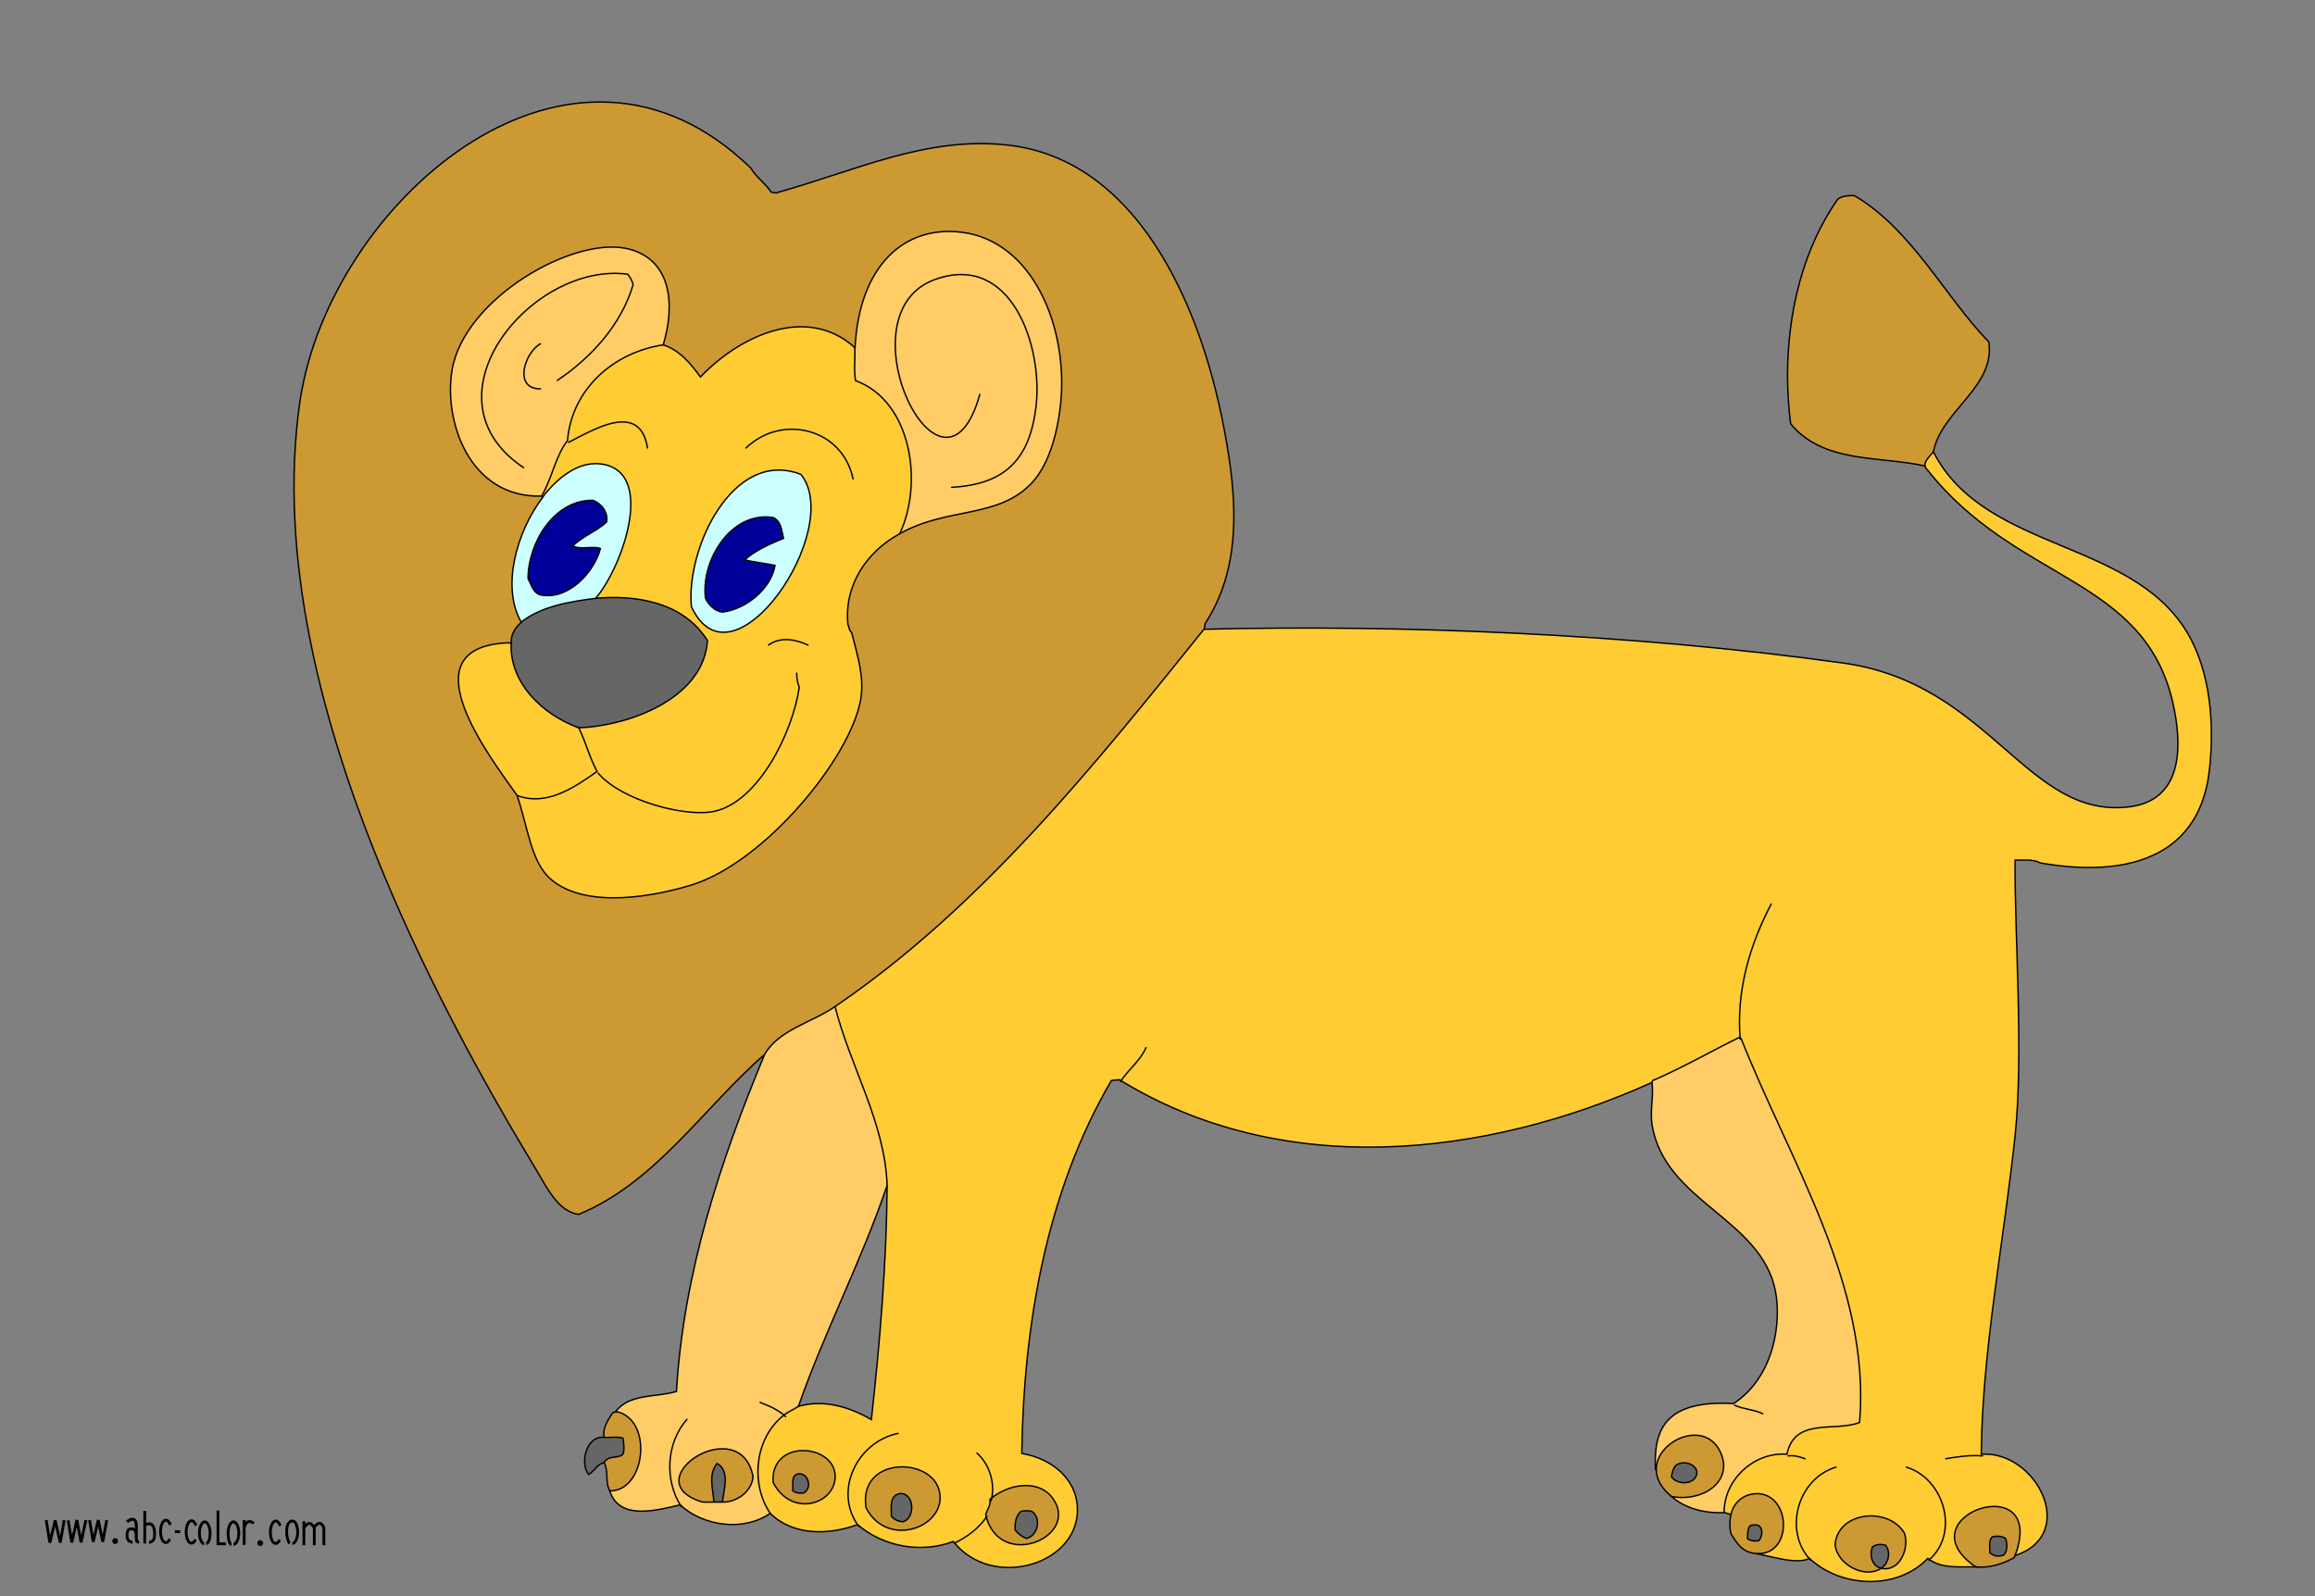 <?xml version="1.0" encoding="utf-8"?>
<!-- Generator: Adobe Illustrator 15.0.2, SVG Export Plug-In . SVG Version: 6.00 Build 0)  -->
<!DOCTYPE svg PUBLIC "-//W3C//DTD SVG 1.1//EN" "http://www.w3.org/Graphics/SVG/1.1/DTD/svg11.dtd">
<svg version="1.1" id="Layer_x5F_www.ABC-color.com"
	 xmlns="http://www.w3.org/2000/svg" xmlns:xlink="http://www.w3.org/1999/xlink" x="0px" y="0px" width="822px" height="567px"
	 viewBox="0 0 822 567" enable-background="new 0 0 822 567" xml:space="preserve">
<rect x="0" y="0" width="822" height="567" fill="#808080" stroke="none"/>
<rect display="none" fill="#FFFFFF" width="822" height="567"/>
<polyline fill="none" stroke="#000000" points="16.4,539.9 17.7,547.9 19.6,540 21.4,547.9 22.8,539.9 "/>
<polyline fill="none" stroke="#000000" points="24.2,540 25.5,547.8 27.3,539.9 28.8,547.8 30.5,539.9 "/>
<polyline fill="none" stroke="#000000" points="31.8,539.9 33.1,547.6 34.9,539.9 36.5,547.6 37.9,539.9 "/>
<line fill="none" stroke="#000000" x1="51.4" y1="536.6" x2="51.4" y2="548.2"/>
<line fill="none" stroke="#000000" x1="62.1" y1="544" x2="64" y2="544"/>
<polyline fill="none" stroke="#000000" points="77.4,536.5 77.4,548.3 80.2,548.3 "/>
<path fill="none" stroke="#000000" d="M69.4,546.8c-0.3,0.8-0.9,1.3-1.4,1.3c-1.1,0-1.9-1.8-1.9-4c0-2.199,0.9-4,1.9-4
	c0.7,0,1.2,0.7,1.6,1.7"/>
<path fill="none" stroke="#000000" d="M72.5,548.3c-0.9,0-1.7-1.899-1.7-3.8c0-2.2,0.9-4,1.9-4s1.9,1.8,1.9,4s-0.6,3.7-1.4,3.7"/>
<path fill="none" stroke="#000000" d="M60.3,546.6c-0.4,0.801-0.9,1.301-1.4,1.301c-1.1,0-1.9-1.801-1.9-4c0-2.2,0.9-4,1.9-4
	c0.7,0,1.2,0.699,1.6,1.699"/>
<path fill="none" stroke="#000000" d="M51.4,541.8c0.3-0.6,1.3-0.6,1.8-0.6c0.7,0,1.7,1,1.7,3.3c0,1.3,0,2.3-0.9,2.9
	c-0.2,0.199-0.8,0.399-1.1,0.399"/>
<path fill="none" stroke="#000000" stroke-width="1.058" d="M45.1,540.5c0,0,3.6-3.2,3.3,2.4c0,0-0.1,3.5,0.1,4.399
	c0.1,0.4,0.9,0.4,0.9,0.4"/>
<path fill="none" stroke="#000000" d="M40.9,547.9c0.7,0,0.7-1.101,0-1.101C40.2,546.8,40.2,547.9,40.9,547.9L40.9,547.9z"/>
<path fill="none" stroke="#000000" d="M82.2,548.5c-0.8,0-1.2-2.2-1.2-4c0-2.2,0.9-4,1.9-4s1.9,1.8,1.9,4s-0.9,4-1.9,4"/>
<line fill="none" stroke="#000000" x1="86.7" y1="539.9" x2="86.7" y2="548.7"/>
<path fill="none" stroke="#000000" d="M90.1,541.1c0,0-2.2-2.3-3.4,1.4"/>
<line fill="none" stroke="#000000" x1="107.9" y1="540.3" x2="107.9" y2="548.8"/>
<path fill="none" stroke="#000000" d="M111.6,548.8v-6c0,0-1.5-3.899-3.7,0"/>
<path fill="none" stroke="#000000" d="M115,548.8v-6.1c0,0-1-3.601-3.5-0.2"/>
<path fill="none" stroke="#000000" d="M99.3,546.9c-0.3,0.8-0.9,1.3-1.4,1.3c-1.1,0-1.9-1.8-1.9-4s0.9-4,1.9-4
	c0.7,0,1.2,0.7,1.6,1.7"/>
<path fill="none" stroke="#000000" d="M102.9,548.1c-1.1-0.5-2.2-7.699,0.9-7.899c1.1-0.101,1.9,1.8,1.9,4s-0.9,4-1.9,4"/>
<path fill="none" stroke="#000000" d="M92.4,548.6c0.7,0,0.7-1.1,0-1.1C91.7,547.5,91.7,548.6,92.4,548.6L92.4,548.6z"/>
<path fill="none" stroke="#000000" d="M48.4,544.4c-0.3-0.601-0.6-1.4-1.7-1.4c-0.7,0-1.6,0.1-1.6,2.4c0,1.3,0.5,1.8,0.9,2
	c0.2,0.1,0.8,0.399,1.1,0.399"/>
<g id="XMLID_1_">
	<g>
		<path fill="#FFCC33" d="M778.2,227.5c7.5,14.8,7.8,33,6.3,46c-1.5,13.5-7.2,22.5-15.8,28c-10.9,6.9-26.4,8.1-44.2,5
			c-2.8-1.5-6-0.9-9-1c-0.2,26.3,3.1,68.7,0,98c-4,37.6-11.7,76.4-12,113c19.5-1.4,34.8,28.5,12,36c11.8-31.6-40.3-14.1-14,4
			c-5.8-0.1-12.1,0.8-17-3c-10.9,11.4-30.8,10.5-42,0c-4.6,2.4-14.3-1-19.5-1.8c13.9,1.7,13.3-21.601,0.5-21.2
			c-3.2,0.1-7.6,2-8.9,7.4l-2.399-0.7c-0.101-11.7,10.7-21.601,22.3-20.7c2.7-13.3,17.3-7.8,25.8-11.3
			c4-48.601-24.7-92.4-42.1-136.4c-0.2-0.1-0.5-0.2-0.7-0.3c-10.2,5-20.2,10.8-30.7,15.3c-0.1,0.2-0.2,0.5-0.3,0.7
			c-59.2,26.7-131.2,34.6-189-1c-1,0.1-2,0.1-2.9,0.3c-23.199,39.7-31.1,86.9-31.8,132.4c11.3,2,18.9,9.3,19.7,18.3
			c1.9,20.9-30,30.8-44,13c-11.4,4.3-24.8,1.9-34-6c-10.1,3.7-22.8,4.1-31-4c-7.2-10.6-5.5-27,5-35c1.5-1.2,3.4-1.9,5-3
			c8.9-2.6,18.2,0.2,25.9,4.7c3-27,5.399-55.601,5.6-83.2c-0.8-22.4-13.1-42.1-18.5-63.5c51.9-35.3,92.2-85.8,131-134
			c68.8-1.7,151.5,1.5,227,12c52.5,7.3,65.3,56,102,51c18.9-2.6,18.4-22.2,15-37c-10.3-44.8-55.6-42.6-87.2-82.7
			c-0.399-0.3-0.6-0.8-0.8-1.3c-0.2-1.7,1.5-3.3,3-5C705.1,196.9,759.6,191.1,778.2,227.5z M668,557c6.5,1.5,10.1-7.1,8.2-12.5
			c-5.601-9.4-23.5-7.8-24.601,4C652.2,555.7,662.2,560.9,668,557z M350,538c4.8,20.5,34.7,7.5,23.3-6.5c-4.8-5.8-14.899-4.8-21.8,1
			C351.9,534.6,350.5,536.1,350,538z M307.5,535.5c7.9,15.4,30.3,6.1,25.7-7C329.3,517.4,304.8,517.7,307.5,535.5z M274.5,526.5
			c6.8,13.1,23,7.4,22-3C295.4,512.7,273.5,511.2,274.5,526.5z"/>
		<path fill="#CC9933" d="M701.5,556.5c-26.3-18.1,25.8-35.6,14-4c-0.1,0.2-0.2,0.5-0.3,0.7C711.1,555.5,706.5,557,701.5,556.5z
			 M711.5,552.3c1.4-1.5,1.2-4,0.7-5.8c-1.3-1-3.101-1-4.7-0.7c-1.6,1.4-0.8,3.8-1,5.7C708.2,552.9,709.8,552.9,711.5,552.3z"/>
		<path fill="#666666" d="M712.2,546.5c0.5,1.8,0.7,4.3-0.7,5.8c-1.7,0.601-3.3,0.7-5-0.8c0.2-1.9-0.6-4.3,1-5.7
			C709.1,545.4,710.9,545.5,712.2,546.5z"/>
		<path fill="#CC9933" d="M706.2,121.5c1.1,7.9-2.9,13.8-7.601,19.6c-4.899,6-10.699,11.9-12.1,19.4c-1.5,1.7-3.2,3.3-3,5
			c-16-3.6-36.1-0.8-47.7-15c-0.7-5.7-1.1-11.6-1.1-17.5c0.1-22,5.399-44.5,17.8-62.2c1.7-1.3,3.9-1.4,6-1.3
			C679,81.7,690,104.6,706.2,121.5z"/>
		<path fill="#CC9933" d="M676.2,544.5c1.899,5.4-1.8,14-8.2,12.5c2.6-1.8,3.5-5.7,1.5-8.2c-1.6-0.399-3.4-0.399-4.7,0.7
			c-1,2.9-0.2,6.7,3.2,7.5c-5.8,3.9-15.8-1.3-16.4-8.5C652.7,536.7,670.6,535.1,676.2,544.5z"/>
		<path fill="#666666" d="M669.5,548.8c2,2.5,1.1,6.4-1.5,8.2c-3.4-0.8-4.2-4.6-3.2-7.5C666.1,548.5,667.9,548.4,669.5,548.8z"/>
		<path fill="#FFCC66" d="M618.2,368.8c17.399,44,46.1,87.8,42.1,136.4c-8.5,3.5-23.1-2-25.8,11.3c-11.6-0.9-22.4,9-22.3,20.7
			c-6.5,0.399-13.7-1.3-18.7-5.7c10.5,2.1,21.7-4.8,17.7-15c-5.101-12.9-23.101-5.2-23.101,5.4h-0.3c-0.6-13.5,2.8-24.801,27.8-23.4
			c14.801-9.9,16.9-29.4,14.801-40c-5.101-25.8-39.301-31.6-43.801-59c-0.8-5,0.601-9.8,0-15c0.101-0.2,0.2-0.5,0.301-0.7
			c10.5-4.5,20.5-10.3,30.699-15.3C617.7,368.6,618,368.7,618.2,368.8z"/>
		<path fill="#CC9933" d="M623.5,530.5c12.8-0.4,13.3,22.9-0.5,21.2c-0.2,0-0.4-0.101-0.6-0.101c-3.5-0.6-5.301-2.699-7.9-7.1
			c-0.4-2.6-0.3-4.8,0.1-6.6C615.9,532.5,620.3,530.6,623.5,530.5z M624.5,547.2c1.3-1.3,1.6-4.3-0.1-5.4c-0.9-0.3-1.9-0.2-2.9,0
			c-1.1,1.3-0.9,3.101-1,4.7C621.8,547.4,623.2,547.4,624.5,547.2z"/>
		<path fill="#666666" d="M624.4,541.8c1.699,1.101,1.399,4.101,0.1,5.4c-1.3,0.2-2.7,0.3-4-0.7c0.1-1.6-0.1-3.4,1-4.7
			C622.5,541.6,623.5,541.5,624.4,541.8z"/>
		<path fill="#CC9933" d="M611.2,516.5c4,10.2-7.3,17.1-17.7,15c-3.9-3.2-5.4-6.5-5.4-9.6C588.1,511.3,606.1,503.6,611.2,516.5z
			 M593.5,524.5c2.2,3.3,9.4,2.8,9-2c-0.9-3-5.4-3.9-7.7-1.8C594,521.9,593.7,523.2,593.5,524.5z"/>
		<path fill="#666666" d="M602.5,522.5c0.4,4.8-6.8,5.3-9,2c0.2-1.3,0.5-2.6,1.3-3.8C597.1,518.6,601.6,519.5,602.5,522.5z"/>
		<path fill="#CC9933" d="M436.3,162.5c2.8,19,3.5,40.6-8.5,59c-0.1,0.7-0.2,1.3-0.3,2c-38.8,48.2-79.1,98.7-131,134
			c-8.2,5.7-20,8.2-25,17c-21.6,18.8-38.6,45.5-66,56.8c-7.5-0.899-11.6-10.1-15.8-17c-18-29.8-37.2-64.899-52.8-102.2
			c-23-54.899-38.3-114.7-30.4-169.6c0.2-1.5,0.5-3,0.8-4.5c12.8-67.9,95.6-140.1,159.3-78.3c1.9,3.3,5.2,5.4,7.2,8.5
			c0.6,0.2,1.2,0.2,1.8,0.3c28.7-8,53.2-20.1,82-17C393.4,55.3,415.7,87.7,427.7,124.8C431.6,137.1,434.5,150,436.3,162.5z
			 M376.5,143.5c2.8-27.3-9.9-57.8-35-61c-20.5-2.6-36.5,11.8-38,41c-17.2-15.5-41-4.2-54.9,10.4c-3.2-4.6-7.3-9.6-13.1-11.4
			c4.3-14.4,2.9-30-12-34c-19.4-5.2-58.8,17.5-63,43c-3,17.8,6,45.4,31.8,44.7l0.5,0.3c-9.6,12.6-14.8,32.3-7.7,44.5
			c-2.1,1.9-3.9,4.5-3.5,7.5c-0.3-0.1-0.7-0.1-1-0.2c-36.9,1.4-6.6,40.6,3,54.2c3.8,11.1,4.9,23.7,12,29.8c12.8,11,38.1,5.7,50,2
			c25.9-8,56.4-45.1,60-65.8c1.4-8-1.199-16-3.199-23.8c-0.301-0.4-0.601-0.7-0.801-1.2c-0.1-0.6-0.199-1.1-0.5-1.5
			c-1.5-13.8,6.4-26,18.5-32.5c16.801-9.5,34.801-5.2,46.801-18C372.9,164.5,375.6,152.2,376.5,143.5z"/>
		<path fill="#FFCC66" d="M341.5,82.5c25.1,3.2,37.8,33.8,35,61c-0.9,8.7-3.6,21-10.2,28c-12,12.8-30,8.5-46.8,18
			c8.4-17.9,4.2-47-15.7-54.3c-0.7-3.8-0.1-7.8-0.3-11.7C305,94.3,321,79.9,341.5,82.5z"/>
		<path fill="#CC9933" d="M373.3,531.5c11.4,14-18.5,27-23.3,6.5c0.5-1.9,1.9-3.4,1.5-5.5C358.3,526.7,368.5,525.7,373.3,531.5z
			 M364.5,546.4c4-0.9,5.4-7.2,1.9-9.601c-1.301-0.3-2.601-0.3-3.9,0c-1.9,1.7-2.2,4.3-2,6.7C361.8,545,363.2,546,364.5,546.4z"/>
		<path fill="#666666" d="M366.4,536.8c3.5,2.4,2.1,8.7-1.9,9.601c-1.3-0.4-2.7-1.4-4-2.9c-0.2-2.4,0.1-5,2-6.7
			C363.8,536.5,365.2,536.5,366.4,536.8z"/>
		<path fill="#CC9933" d="M333.2,528.5c4.6,13.1-17.9,22.4-25.7,7C304.8,517.7,329.3,517.4,333.2,528.5z M320.5,540.5
			c4.6-0.9,4.3-10.5-1-10c-3.9,0.7-2.9,5.2-3,8C317.8,540,319.2,540.3,320.5,540.5z"/>
		<path fill="#666666" d="M319.5,530.5c5.3-0.5,5.6,9,1,10c-1.3-0.2-2.7-0.5-4-2C316.6,535.7,315.6,531.2,319.5,530.5z"/>
		<path fill="#FFCC33" d="M303.8,135.2c19.9,7.3,24.101,36.4,15.7,54.3c-12.1,6.5-20,18.8-18.5,32.5c0.3,0.4,0.4,1,0.5,1.5
			c0.2,0.5,0.5,0.8,0.8,1.2c2,7.8,4.601,15.8,3.2,23.8c-3.6,20.6-34.1,57.8-60,65.8c-11.9,3.7-37.2,9-50-2
			c-7.1-6.1-8.2-18.7-12-29.8c10.5,4,20.3-2.7,28.5-8.5c-2.7-5-4-10.5-6.5-15.5c17.9-0.7,44.4-10.4,45.7-31
			c-8.5-13.5-24.9-16.3-39.7-15c9.6-11.1,22-46.2,1-47.8c-7-0.5-14.1,4.4-19.8,11.8l-0.5-0.3c3.7-6.2,4.9-14.2,9.2-19.7
			c1.5-18.3,16.4-31.4,34-34c5.8,1.8,9.9,6.8,13.1,11.4c13.9-14.6,37.7-25.9,54.9-10.4C303.7,127.4,303.1,131.4,303.8,135.2z
			 M245.5,215.5c14.7,31.5,54.5-27.7,38.9-47C260.3,159.1,243.5,194.8,245.5,215.5z"/>
		<path fill="#FFCC66" d="M296.5,357.5c5.4,21.4,17.7,41.1,18.5,63.5c-8.9,26.4-22.3,52.1-31.5,78.5c-1.6,1.1-3.5,1.8-5,3
			c-10.5,8-12.2,24.4-5,35c-9.4,6.5-23.6,4.7-32-3c-8,1.8-21.6,5.8-25-5c12.5,0.3,15.5-24.5,3-28c-0.3,0-0.7,0-1,0
			c4.9-6.7,14.5-5.1,21.7-7.3c2.4-41.4,15.3-81.3,31.3-119.7C276.5,365.7,288.3,363.2,296.5,357.5z M256.5,533.5
			c5.1,0.1,10.4-3.7,10.9-9c-4.5-23.4-41.9,0.8-18.9,8.7c1.6,0.6,3.4,0.2,5,0.3C254.5,533.5,255.5,533.5,256.5,533.5z"/>
		<path fill="#CC9933" d="M296.5,523.5c1,10.4-15.2,16.1-22,3C273.5,511.2,295.4,512.7,296.5,523.5z M285.5,530.2
			c3.4-2.101,0.9-8.3-3-6.4c-1.6,1.4-0.8,3.8-1,5.7C282.8,530.4,284.2,530.4,285.5,530.2z"/>
		<path fill="#666666" d="M282.5,523.8c3.9-1.899,6.4,4.3,3,6.4c-1.3,0.2-2.7,0.3-4-0.7C281.7,527.6,280.9,525.2,282.5,523.8z"/>
		<path fill="#CCFFFF" d="M284.4,168.5c15.6,19.3-24.2,78.5-38.9,47C243.5,194.8,260.3,159.1,284.4,168.5z M278.2,191.2
			c-0.6-2.7-0.7-6-3.7-7.4c-14.9-2.3-25.7,15.2-24,28.7c1.2,2.4,3.3,4.5,6,4.9c8.4-1.1,17.3-8.3,18.7-16.6
			c-3.6-0.6-7.4-1.1-10.8-1.9C268.2,195.4,273.4,193.2,278.2,191.2z"/>
		<path fill="#000099" d="M274.5,183.8c3,1.4,3.1,4.7,3.7,7.4c-4.8,2-10,4.2-13.8,7.7c3.4,0.7,7.2,1.2,10.8,1.9
			c-1.4,8.3-10.3,15.6-18.7,16.6c-2.8-0.4-4.8-2.5-6-4.9C248.8,199,259.6,181.5,274.5,183.8z"/>
		<path fill="#CC9933" d="M267.4,524.5c-0.5,5.3-5.8,9.1-10.9,9c0.5-4.3,2.8-11.2-1.9-13.7c-3.2,3.9-1.4,9.101-1.1,13.7
			c-1.6-0.1-3.4,0.3-5-0.3C225.5,525.3,262.9,501.1,267.4,524.5z"/>
		<path fill="#666666" d="M254.6,519.8c4.7,2.5,2.4,9.4,1.9,13.7c-1,0-2,0-3,0C253.2,528.9,251.4,523.7,254.6,519.8z"/>
		<path fill="#FFCC66" d="M223.5,88.5c14.9,4,16.3,19.6,12,34c-17.6,2.6-32.5,15.8-34,34c-4.3,5.5-5.5,13.5-9.2,19.7
			c-25.8,0.7-34.7-26.9-31.8-44.7C164.7,106,204.1,83.3,223.5,88.5z"/>
		<path fill="#666666" d="M251.2,227.5c-1.3,20.6-27.8,30.3-45.7,31c-12.4-4.5-24.6-15.6-24-30c-0.4-3,1.4-5.6,3.5-7.5
			c7.4-5.8,17.4-7.3,26.5-8.5C226.3,211.2,242.7,214,251.2,227.5z"/>
		<path fill="#CC9933" d="M221.2,516.5c0.6-1.8,0.3-3.9,0-5.7c-2.1-0.7-4.5-0.1-6.7-0.3c-0.6-3.4,1.4-6.1,3-8.7
			c0.3-0.1,0.7-0.2,1-0.3c0.3,0,0.7,0,1,0c12.5,3.5,9.5,28.3-3,28c-1.7-3.1-0.3-6.9-2-10C216,516.7,219.3,518.3,221.2,516.5z"/>
		<path fill="#666666" d="M221.2,510.8c0.3,1.9,0.6,3.9,0,5.7c-1.9,1.7-5.2,0.2-6.7,3c-2.4,0.4-3.4,3-5.5,4.2
			c-3.3-4.101-0.8-13.9,5.5-13.2C216.7,510.7,219.1,510.1,221.2,510.8z"/>
		<path fill="#000099" d="M210.5,177.7c3.1,1.1,5.5,4.3,4.9,7.7c-3.2,3-8.6,5.1-12,8.5c2.8,1.5,6.7-0.1,9.8,0.9
			c-2.2,8.5-11.6,18.8-21.7,16.4c-2.4-1.1-2.9-3.7-4-5.7C187.5,193,196.7,177.5,210.5,177.7z"/>
		<path fill="#CCFFFF" d="M212.5,164.7c21,1.5,8.6,36.7-1,47.8c-9.1,1.2-19.1,2.7-26.5,8.5c-7-12.1-1.8-31.9,7.7-44.5
			C198.4,169.1,205.5,164.2,212.5,164.7z M215.4,185.4c0.6-3.4-1.8-6.6-4.9-7.7c-13.8-0.2-23,15.2-23,27.8c1.1,2,1.6,4.6,4,5.7
			c10,2.4,19.5-7.9,21.7-16.4c-3.1-1-7,0.6-9.8-0.9C206.8,190.5,212.2,188.5,215.4,185.4z"/>
		<path fill="#FFCC33" d="M205.5,258.5c2.5,5,3.8,10.5,6.5,15.5c-8.3,5.8-18,12.5-28.5,8.5c-9.6-13.6-39.9-52.8-3-54.2
			c0.3,0.1,0.7,0.1,1,0.2C180.9,242.9,193.1,254,205.5,258.5z"/>
	</g>
	<g>
		<path fill="none" stroke="#000000" stroke-width="0.5" d="M205.5,258.5c-12.4-4.5-24.6-15.6-24-30"/>
		<path fill="none" stroke="#000000" stroke-width="0.5" d="M211.5,212.5c-9.1,1.2-19.1,2.7-26.5,8.5"/>
		<path fill="none" stroke="#000000" stroke-width="0.5" d="M210.5,177.7c-13.8-0.2-23,15.2-23,27.8c1.1,2,1.6,4.6,4,5.7
			c10,2.4,19.5-7.9,21.7-16.4c-3.1-1-7,0.6-9.8-0.9c3.4-3.4,8.9-5.5,12-8.5C216,182,213.6,178.8,210.5,177.7z"/>
		<path fill="none" stroke="#000000" stroke-width="0.5" d="M183.5,282.5c10.5,4,20.3-2.7,28.5-8.5c-2.7-5-4-10.5-6.5-15.5
			c17.9-0.7,44.4-10.4,45.7-31c-8.5-13.5-24.9-16.3-39.7-15c9.6-11.1,22-46.2,1-47.8c-7-0.5-14.1,4.4-19.8,11.8"/>
		<path fill="none" stroke="#000000" stroke-width="0.5" d="M303.5,123.5c0.2,3.9-0.4,7.9,0.3,11.7c19.9,7.3,24.101,36.4,15.7,54.3"
			/>
		<path fill="none" stroke="#000000" stroke-width="0.5" d="M192.3,176.2c3.7-6.2,4.9-14.2,9.2-19.7c1.5-18.3,16.4-31.4,34-34"/>
		<path fill="none" stroke="#000000" stroke-width="0.5" d="M245.5,215.5c-2-20.7,14.8-56.4,38.9-47
			C300,187.8,260.2,247,245.5,215.5z"/>
		<path fill="none" stroke="#000000" stroke-width="0.5" d="M278.2,191.2c-4.8,2-10,4.2-13.8,7.7c3.4,0.7,7.2,1.2,10.8,1.9
			c-1.4,8.3-10.3,15.6-18.7,16.6c-2.8-0.4-4.8-2.5-6-4.9c-1.7-13.5,9.1-31,24-28.7C277.5,185.2,277.5,188.5,278.2,191.2z"/>
		<path fill="none" stroke="#000000" stroke-width="0.5" d="M715.5,552.5c-0.1,0.2-0.2,0.5-0.3,0.7c-4.101,2.3-8.7,3.8-13.7,3.3"/>
		<path fill="none" stroke="#000000" stroke-width="0.5" d="M706.5,551.5c1.7,1.4,3.3,1.4,5,0.8c1.4-1.5,1.2-4,0.7-5.8
			c-1.3-1-3.101-1-4.7-0.7C705.9,547.2,706.7,549.6,706.5,551.5z"/>
		<path fill="none" stroke="#000000" stroke-width="0.5" d="M669.5,548.8c-1.6-0.399-3.4-0.399-4.7,0.7c-1,2.9-0.2,6.7,3.2,7.5
			C670.6,555.2,671.5,551.3,669.5,548.8z"/>
		<path fill="none" stroke="#000000" stroke-width="0.5" d="M623,551.7c-0.2,0-0.4-0.101-0.6-0.101c-3.5-0.6-5.301-2.699-7.9-7.1
			c-0.4-2.6-0.3-4.8,0.1-6.6"/>
		<path fill="none" stroke="#000000" stroke-width="0.5" d="M624.4,541.8c-0.9-0.3-1.9-0.2-2.9,0c-1.1,1.3-0.9,3.101-1,4.7
			c1.3,0.9,2.7,0.9,4,0.7C625.8,545.9,626.1,542.9,624.4,541.8z"/>
		<path fill="none" stroke="#000000" stroke-width="0.5" d="M593.5,531.5c-3.9-3.2-5.4-6.5-5.4-9.6"/>
		<path fill="none" stroke="#000000" stroke-width="0.5" d="M593.5,524.5c2.2,3.3,9.4,2.8,9-2c-0.9-3-5.4-3.9-7.7-1.8
			C594,521.9,593.7,523.2,593.5,524.5z"/>
		<path fill="none" stroke="#000000" stroke-width="0.5" d="M366.4,536.8c-1.301-0.3-2.601-0.3-3.9,0c-1.9,1.7-2.2,4.3-2,6.7
			c1.3,1.5,2.7,2.5,4,2.9C368.5,545.5,369.9,539.2,366.4,536.8z"/>
		<path fill="none" stroke="#000000" stroke-width="0.5" d="M319.5,530.5c-3.9,0.7-2.9,5.2-3,8c1.3,1.5,2.7,1.8,4,2
			C325.1,539.5,324.8,530,319.5,530.5z"/>
		<path fill="none" stroke="#000000" stroke-width="0.5" d="M282.5,523.8c-1.6,1.4-0.8,3.8-1,5.7c1.3,0.9,2.7,0.9,4,0.7
			C288.9,528.1,286.4,521.9,282.5,523.8z"/>
		<path fill="none" stroke="#000000" stroke-width="0.5" d="M253.5,533.5c-0.3-4.6-2.1-9.8,1.1-13.7c4.7,2.5,2.4,9.4,1.9,13.7"/>
		<path fill="none" stroke="#000000" stroke-width="0.5" d="M214.5,510.5c-0.6-3.4,1.4-6.1,3-8.7c0.3-0.1,0.7-0.2,1-0.3"/>
		<path fill="none" stroke="#000000" stroke-width="0.5" d="M216.5,529.5c-1.7-3.1-0.3-6.9-2-10"/>
		<path fill="none" stroke="#000000" stroke-width="0.5" d="M214.5,510.5c2.2,0.2,4.6-0.4,6.7,0.3c0.3,1.9,0.6,3.9,0,5.7
			c-1.9,1.7-5.2,0.2-6.7,3c-2.4,0.4-3.4,3-5.5,4.2C205.8,519.6,208.2,509.8,214.5,510.5z"/>
		<path fill="none" stroke="#000000" stroke-width="0.5" d="M271.5,374.5c-21.6,18.8-38.6,45.5-66,56.8
			c-7.5-0.899-11.6-10.1-15.8-17c-18-29.8-37.2-64.899-52.8-102.2c-23-54.899-38.3-114.7-30.4-169.6c0.2-1.5,0.5-3,0.8-4.5
			c12.8-67.9,95.6-140.1,159.3-78.3c1.9,3.3,5.2,5.4,7.2,8.5c0.6,0.2,1.2,0.2,1.8,0.3c28.7-8,53.2-20.1,82-17
			C393.4,55.3,415.7,87.7,427.7,124.8c4,12.4,6.8,25.2,8.7,37.7c2.8,19,3.5,40.6-8.5,59c-0.101,0.7-0.2,1.3-0.301,2"/>
		<path fill="none" stroke="#000000" stroke-width="0.5" d="M235.5,122.5c4.3-14.4,2.9-30-12-34c-19.4-5.2-58.8,17.5-63,43
			c-3,17.8,6,45.4,31.8,44.7l0.5,0.3c-9.6,12.6-14.8,32.3-7.7,44.5c-2.1,1.9-3.9,4.5-3.5,7.5c-0.3-0.1-0.7-0.1-1-0.2
			c-36.9,1.4-6.6,40.6,3,54.2c3.8,11.1,4.9,23.7,12,29.8c12.8,11,38.1,5.7,50,2c25.9-8,56.4-45.1,60-65.8c1.4-8-1.199-16-3.199-23.8
			c-0.301-0.4-0.601-0.7-0.801-1.2c-0.1-0.6-0.199-1.1-0.5-1.5c-1.5-13.8,6.4-26,18.5-32.5c16.801-9.5,34.801-5.2,46.801-18
			c6.6-7.1,9.3-19.3,10.199-28c2.801-27.3-9.899-57.8-35-61c-20.5-2.6-36.5,11.8-38,41c-17.2-15.5-41-4.2-54.899,10.4
			C245.4,129.3,241.3,124.3,235.5,122.5z"/>
		<path fill="none" stroke="#000000" stroke-width="0.5" d="M612.2,537.2c-6.5,0.399-13.7-1.3-18.7-5.7c10.5,2.1,21.7-4.8,17.7-15
			c-5.101-12.9-23.101-5.2-23.101,5.4h-0.3c-0.6-13.5,2.8-24.801,27.8-23.4c14.801-9.9,16.9-29.4,14.801-40
			c-5.101-25.8-39.301-31.6-43.801-59c-0.8-5,0.601-9.8,0-15"/>
		<path fill="none" stroke="#000000" stroke-width="0.5" d="M256.5,533.5c5.1,0.1,10.4-3.7,10.9-9c-4.5-23.4-41.9,0.8-18.9,8.7
			c1.6,0.6,3.4,0.2,5,0.3C254.5,533.5,255.5,533.5,256.5,533.5z"/>
		<path fill="none" stroke="#000000" stroke-width="0.5" d="M315,421c-8.9,26.4-22.3,52.1-31.5,78.5"/>
		<path fill="none" stroke="#000000" stroke-width="0.5" d="M273.5,537.5c-9.4,6.5-23.6,4.7-32-3c-8,1.8-21.6,5.8-25-5
			c12.5,0.3,15.5-24.5,3-28c-0.3,0-0.7,0-1,0c4.9-6.7,14.5-5.1,21.7-7.3c2.4-41.4,15.3-81.3,31.3-119.7c5-8.8,16.8-11.3,25-17"/>
		<path fill="none" stroke="#000000" stroke-width="0.5" d="M668,557c6.5,1.5,10.1-7.1,8.2-12.5c-5.601-9.4-23.5-7.8-24.601,4
			C652.2,555.7,662.2,560.9,668,557z"/>
		<path fill="none" stroke="#000000" stroke-width="0.5" d="M686.5,160.5c18.6,36.4,73.1,30.6,91.7,67c7.5,14.8,7.8,33,6.3,46
			c-1.5,13.5-7.2,22.5-15.8,28c-10.9,6.9-26.4,8.1-44.2,5c-2.8-1.5-6-0.9-9-1c-0.2,26.3,3.1,68.7,0,98c-4,37.6-11.7,76.4-12,113
			c19.5-1.4,34.8,28.5,12,36c11.8-31.6-40.3-14.1-14,4c-5.8-0.1-12.1,0.8-17-3c-10.9,11.4-30.8,10.5-42,0c-4.6,2.4-14.3-1-19.5-1.8
			c13.9,1.7,13.3-21.601,0.5-21.2c-3.2,0.1-7.6,2-8.9,7.4l-2.399-0.7c-0.101-11.7,10.7-21.601,22.3-20.7
			c2.7-13.3,17.3-7.8,25.8-11.3c4-48.601-24.7-92.4-42.1-136.4c-0.2-0.1-0.5-0.2-0.7-0.3c-10.2,5-20.2,10.8-30.7,15.3
			c-0.1,0.2-0.2,0.5-0.3,0.7c-59.2,26.7-131.2,34.6-189-1c-1,0.1-2,0.1-2.9,0.3c-23.199,39.7-31.1,86.9-31.8,132.4
			c11.3,2,18.9,9.3,19.7,18.3c1.9,20.9-30,30.8-44,13c-11.4,4.3-24.8,1.9-34-6c-10.1,3.7-22.8,4.1-31-4c-7.2-10.6-5.5-27,5-35
			c1.5-1.2,3.4-1.9,5-3c8.9-2.6,18.2,0.2,25.9,4.7c3-27,5.399-55.601,5.6-83.2c-0.8-22.4-13.1-42.1-18.5-63.5
			c51.9-35.3,92.2-85.8,131-134c68.8-1.7,151.5,1.5,227,12c52.5,7.3,65.3,56,102,51c18.9-2.6,18.4-22.2,15-37
			c-10.3-44.8-55.6-42.6-87.2-82.7c-0.399-0.3-0.6-0.8-0.8-1.3"/>
		<path fill="none" stroke="#000000" stroke-width="0.5" d="M350,538c4.8,20.5,34.7,7.5,23.3-6.5c-4.8-5.8-14.899-4.8-21.8,1
			C351.9,534.6,350.5,536.1,350,538z"/>
		<path fill="none" stroke="#000000" stroke-width="0.5" d="M333.2,528.5c-3.9-11.1-28.4-10.8-25.7,7
			C315.4,550.9,337.8,541.6,333.2,528.5z"/>
		<path fill="none" stroke="#000000" stroke-width="0.5" d="M296.5,523.5c-1.1-10.8-23-12.3-22,3
			C281.3,539.6,297.5,533.9,296.5,523.5z"/>
		<path fill="none" stroke="#000000" stroke-width="0.5" d="M683.5,165.5c-16-3.6-36.1-0.8-47.7-15c-0.7-5.7-1.1-11.6-1.1-17.5
			c0.1-22,5.399-44.5,17.8-62.2c1.7-1.3,3.9-1.4,6-1.3c20.5,12.2,31.5,35.1,47.7,52c1.1,7.9-2.9,13.8-7.601,19.6
			c-4.899,6-10.699,11.9-12.1,19.4C685,162.2,683.3,163.8,683.5,165.5z"/>
	</g>
</g>
<path fill="none" stroke="#000000" stroke-width="0.5" stroke-linecap="round" d="M264.9,159.1c12.8-12.3,34.3-6.9,38,11"/>
<path fill="none" stroke="#000000" stroke-width="0.5" stroke-linecap="round" d="M642.9,554.1c-9.801-10.3-4.601-29,9-33"/>
<path fill="none" stroke="#000000" stroke-width="0.5" stroke-linecap="round" d="M684.9,554.1c11.1-9.6,5.399-29-8-33"/>
<path fill="none" stroke="#000000" stroke-width="0.5" stroke-linecap="round" d="M703.9,517.1c-4.5-0.399-8.7,0.301-13,1"/>
<path fill="none" stroke="#000000" stroke-width="0.5" stroke-linecap="round" d="M304.9,542.1c-9.101-12.3-0.7-30,14-33"/>
<path fill="none" stroke="#000000" stroke-width="0.5" stroke-linecap="round" d="M338.9,548.1c4.6-2.3,8.6-5.199,11.5-9.5"/>
<path fill="none" stroke="#000000" stroke-width="0.5" stroke-linecap="round" d="M351.9,533.1c1.6-5.8-0.301-12.8-5-17"/>
<path fill="none" stroke="#000000" stroke-width="0.5" stroke-linecap="round" d="M397.9,384.1c2.6-4.1,7-7.3,9-12"/>
<path fill="none" stroke="#000000" stroke-width="0.5" stroke-linecap="round" d="M617.9,369.1c-1.4-16.899,3.199-33.1,11-48"/>
<path fill="none" stroke="#000000" stroke-width="0.5" stroke-linecap="round" d="M634.9,517.1c2.1-0.3,4.1,0.301,6,1"/>
<path fill="none" stroke="#000000" stroke-width="0.5" stroke-linecap="round" d="M615.9,499.1c3.1,1.4,6.8,1.5,10,3"/>
<path fill="none" stroke="#000000" stroke-width="0.5" stroke-linecap="round" d="M241.9,535.1c-6-9.3-5.4-22.5,2-31"/>
<path fill="none" stroke="#000000" stroke-width="0.5" stroke-linecap="round" d="M278.9,503.1c-2.5-2.399-5.9-3.8-9-5"/>
<path fill="none" stroke="#000000" stroke-width="0.5" stroke-linecap="round" d="M212.4,274.6c8.2,9.7,31.2,15.9,41.5,13.5
	c15.6-3.6,27.6-28.1,29.9-44c-0.7-1.7-0.9-3.3-0.9-5"/>
<path fill="none" stroke="#000000" stroke-width="0.5" stroke-linecap="round" d="M201.9,157.1c8.2-4.1,25.4-15,28,2"/>
<path fill="none" stroke="#000000" stroke-width="0.5" stroke-linecap="round" d="M185.9,166.1c-0.3-0.2-0.7-0.5-1-0.7
	c-35.5-25.1,4.4-72.6,38-68c0.9,1.1,1.6,2.4,1.9,3.7c-4.1,14.1-14.8,25.9-26.9,34"/>
<path fill="none" stroke="#000000" stroke-width="0.5" stroke-linecap="round" d="M347.9,140.1c-13.101,46.9-50-28.4-16-40.8
	c27.199-9.9,38.399,23.7,36,44.8c-2.2,19.3-11.2,27.9-30,29"/>
<path fill="none" stroke="#000000" stroke-width="0.5" stroke-linecap="round" d="M191.9,138.1c-9.7,0.1-5.7-12.8,0-16"/>
<path fill="none" stroke="#000000" stroke-width="0.5" stroke-linecap="round" d="M272.9,229.1c4.3-3.1,9.6-2,14,0"/>
</svg>
